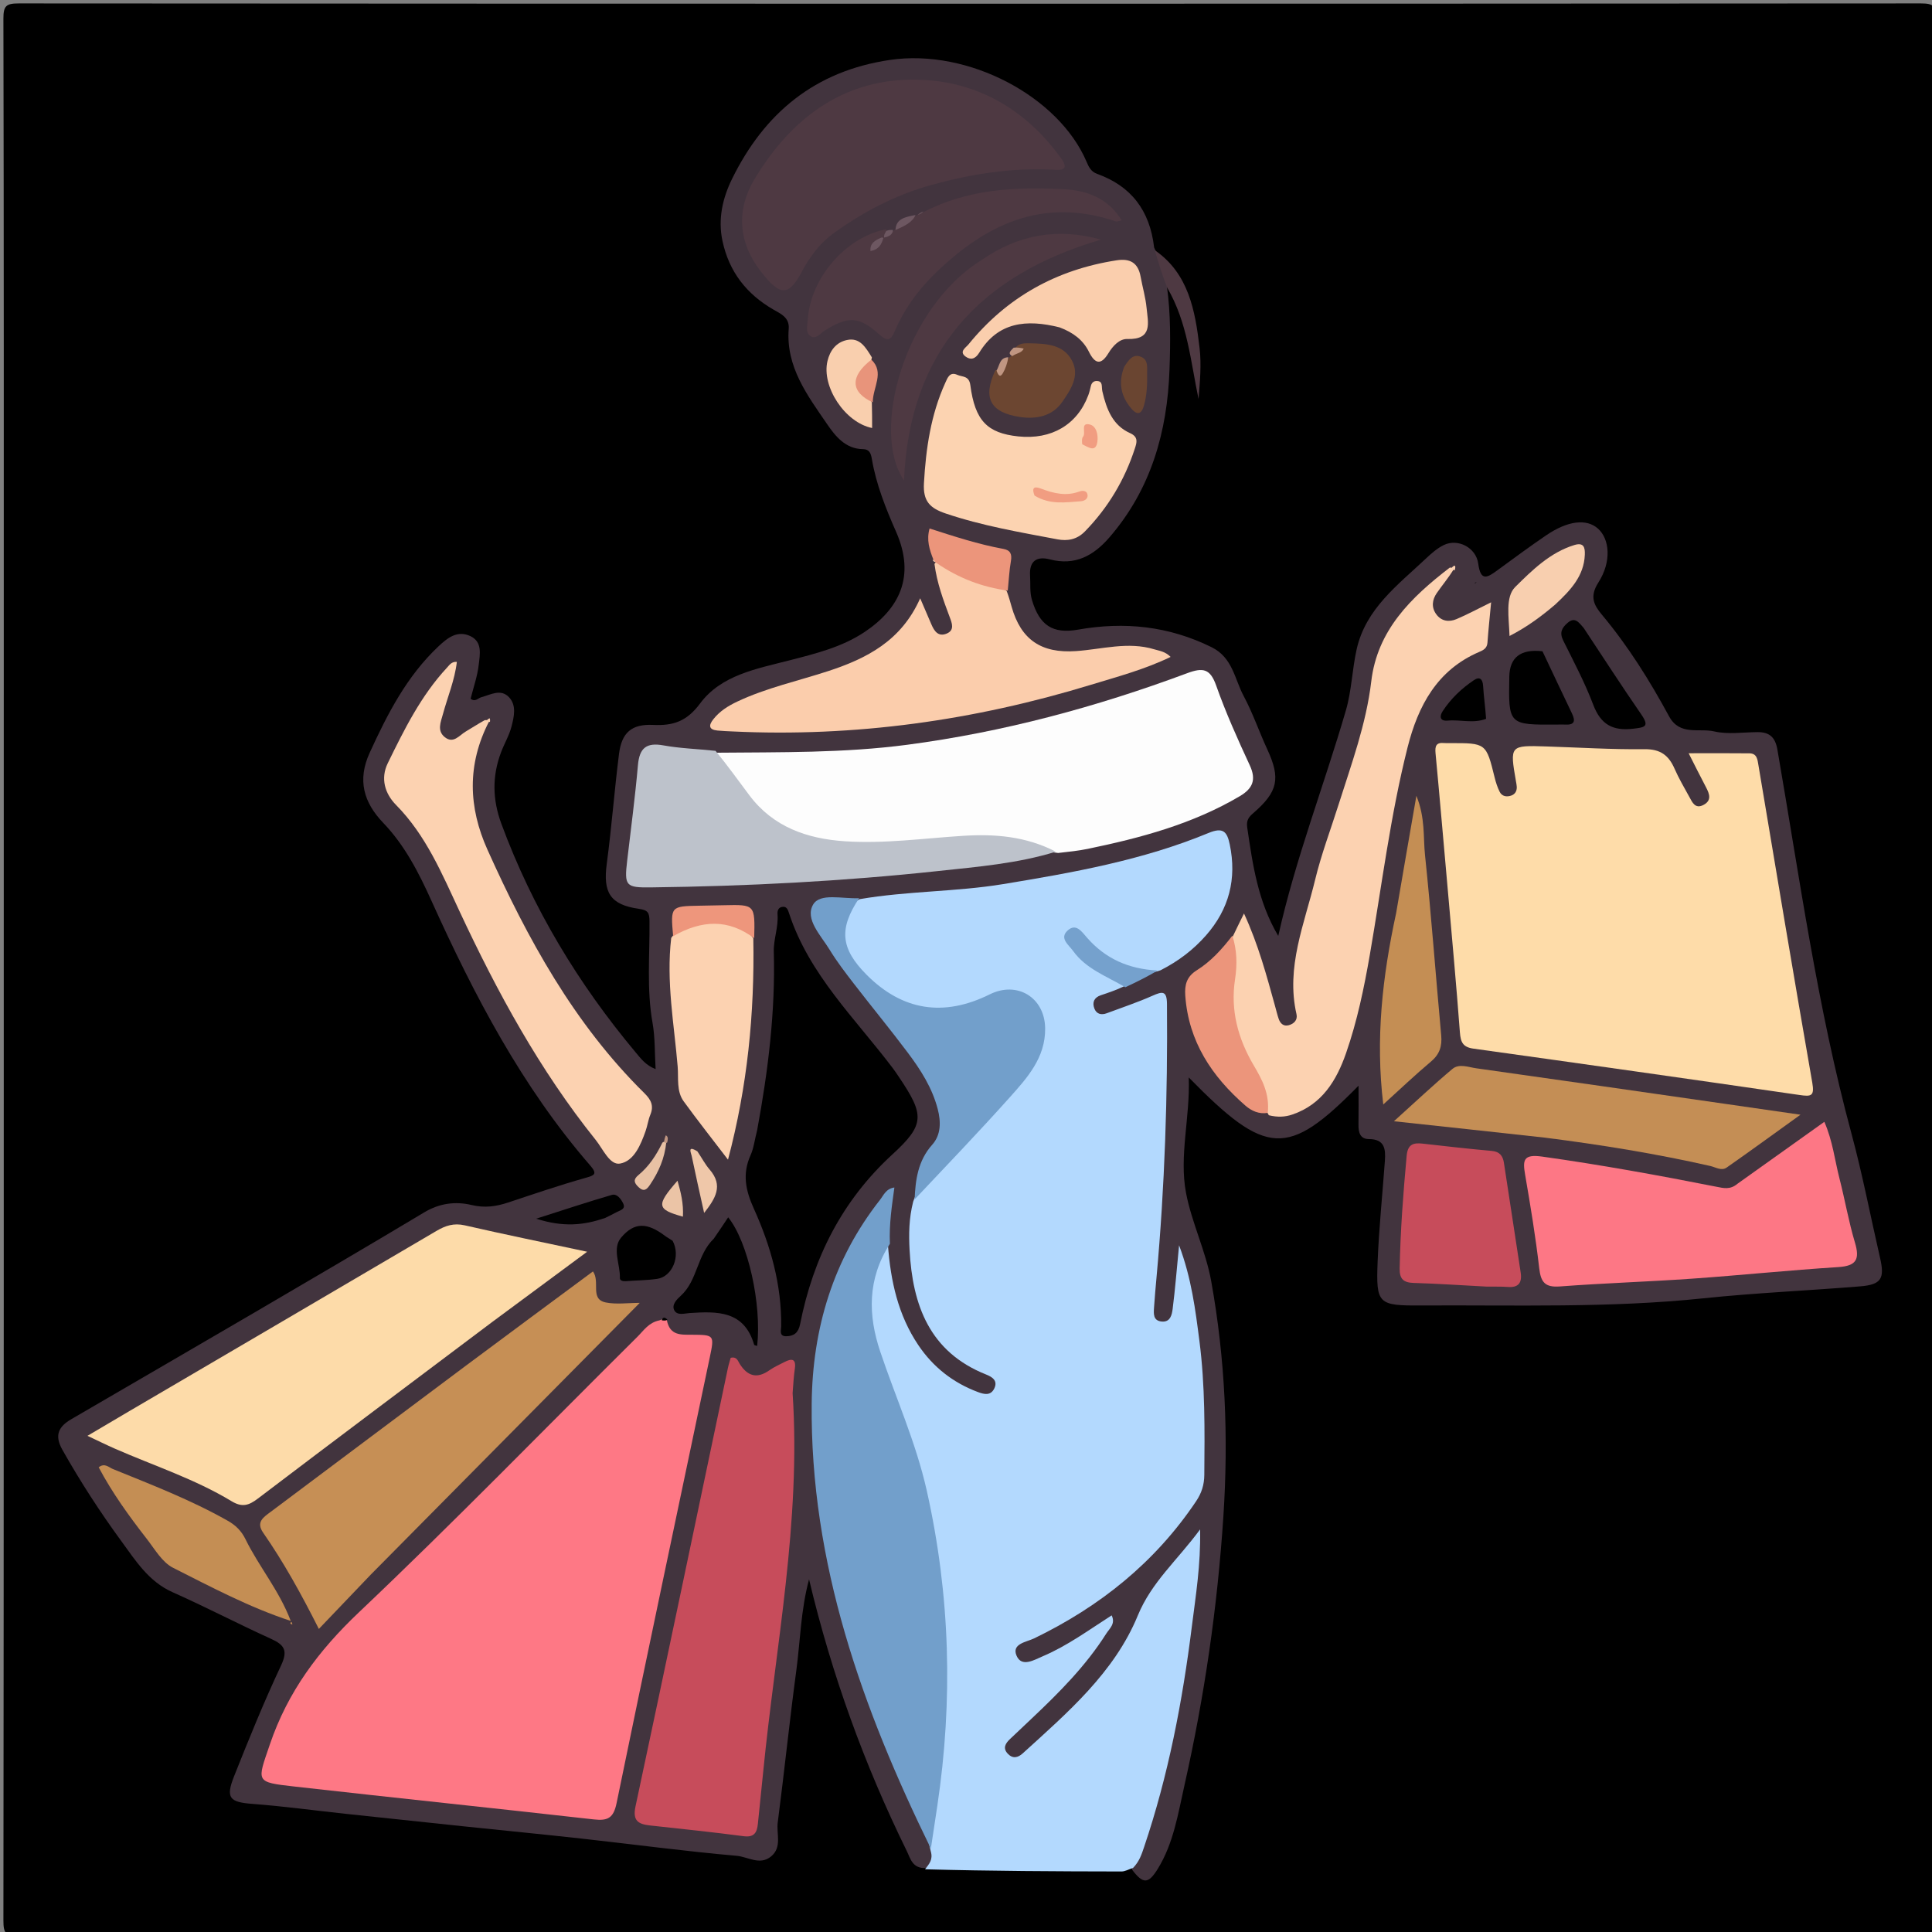 <svg version="1.1" id="Layer_1" xmlns="http://www.w3.org/2000/svg" xmlns:xlink="http://www.w3.org/1999/xlink" x="0px" y="0px"
	 width="100%" viewBox="0 0 512 512" enable-background="new 0 0 512 512" xml:space="preserve">
<rect x="0" y="0" width="512" height="512" fill="#808080" stroke="none"/>
<path fill="#000000" opacity="1" stroke="none" 
	d="
M1,184 
	C1,124 1.038,64.5 0.903,5 
	C0.895,1.575 1.576,0.903 5,0.905 
	C173,1.013 341,1.013 509,0.905 
	C512.424,0.903 513.097,1.576 513.095,5 
	C512.987,173 512.987,341 513.095,509 
	C513.097,512.424 512.424,513.097 509,513.095 
	C341,512.987 173,512.987 5,513.095 
	C1.576,513.097 0.901,512.424 0.905,509 
	C1.021,400.833 1,292.667 1,184 
z"/>
<path fill="#42343E" opacity="1" stroke="none" 
	d="
M245.389,495.053 
	C241.774,495.221 241.278,492.517 240.31,490.547 
	C229.093,467.704 220.443,443.927 214.406,418.538 
	C212.192,426.811 212.092,434.788 211.042,442.613 
	C209.237,456.052 207.857,469.547 206.107,482.994 
	C205.717,485.999 207.301,489.51 204.359,491.961 
	C201.385,494.439 198.195,492.066 195.249,491.809 
	C181.579,490.618 167.967,488.779 154.323,487.267 
	C143.794,486.1 133.248,485.083 122.712,483.98 
	C112.34,482.894 101.969,481.795 91.599,480.681 
	C83.376,479.798 75.172,478.674 66.93,478.051 
	C60.849,477.591 59.731,476.521 62.039,470.713 
	C65.96,460.848 69.955,450.993 74.47,441.392 
	C76.33,437.436 75.427,435.937 71.831,434.307 
	C63.06,430.333 54.517,425.851 45.719,421.941 
	C39.398,419.133 35.948,413.603 32.199,408.478 
	C26.522,400.716 21.284,392.633 16.541,384.227 
	C14.315,380.281 15.585,378.029 18.915,376.088 
	C35.104,366.65 51.322,357.263 67.495,347.799 
	C82.522,339.005 97.546,330.204 112.482,321.257 
	C116.487,318.858 120.757,318.327 124.969,319.339 
	C128.455,320.176 131.482,319.735 134.685,318.672 
	C141.446,316.429 148.192,314.118 155.042,312.183 
	C157.486,311.492 158.437,311.199 156.421,308.876 
	C138.281,287.965 125.649,263.741 114.344,238.724 
	C110.984,231.29 107.294,224.048 101.576,218.085 
	C96.359,212.645 94.66,206.729 97.962,199.509 
	C102.687,189.177 107.81,179.178 116.238,171.257 
	C118.662,168.979 121.239,166.982 124.635,168.569 
	C127.911,170.099 127.173,173.452 126.873,176.131 
	C126.529,179.2 125.461,182.189 124.717,185.173 
	C125.94,186.134 126.682,185.006 127.541,184.776 
	C130.047,184.103 132.741,182.422 134.945,184.826 
	C136.921,186.982 136.214,189.93 135.579,192.455 
	C134.979,194.841 133.658,197.036 132.782,199.363 
	C130.407,205.673 130.489,211.862 132.863,218.296 
	C141.119,240.668 153.247,260.721 168.501,278.945 
	C169.835,280.539 171.159,282.337 173.744,283.324 
	C173.486,279.042 173.623,274.972 172.927,271.051 
	C171.338,262.103 172.209,253.122 172.123,244.161 
	C172.101,241.864 171.736,241.201 169.309,240.853 
	C161.67,239.757 159.777,236.525 160.8,228.886 
	C162.096,219.214 162.819,209.465 164.045,199.782 
	C164.76,194.146 167.377,191.842 173.074,192.109 
	C178.383,192.358 181.988,191.201 185.527,186.432 
	C191.145,178.86 200.548,177.236 209.24,174.993 
	C216.142,173.213 223.113,171.507 229.123,167.489 
	C238.245,161.39 242.709,152.829 237.478,140.944 
	C234.732,134.708 232.194,128.386 231.048,121.622 
	C230.796,120.135 230.403,119.044 228.684,119.026 
	C224.045,118.976 221.352,115.55 219.213,112.428 
	C213.996,104.811 208.224,97.216 209.017,87.115 
	C209.252,84.119 206.872,83.145 204.973,82.049 
	C197.809,77.916 193.213,72.006 191.464,63.861 
	C190.21,58.023 191.523,52.45 193.999,47.411 
	C202.578,29.951 215.968,18.818 235.812,15.886 
	C256.711,12.797 280.615,25.665 287.937,42.839 
	C288.508,44.178 289.082,45.48 290.758,46.083 
	C299.734,49.307 304.712,55.728 305.853,65.577 
	C307.233,69.044 310.821,71.306 309.23,75.71 
	C310.27,83.304 310.19,90.632 309.933,97.925 
	C309.351,114.412 305.046,129.649 293.997,142.424 
	C289.816,147.26 284.902,149.984 278.224,148.243 
	C274.714,147.328 272.723,148.699 272.981,152.587 
	C273.123,154.732 272.844,156.869 273.487,159.021 
	C275.483,165.704 278.944,168.055 285.704,166.86 
	C297.995,164.689 309.734,165.914 321.075,171.509 
	C326.687,174.277 327.168,179.942 329.597,184.475 
	C332.017,188.993 333.679,193.909 335.839,198.575 
	C339.413,206.294 338.695,209.803 332.132,215.488 
	C330.993,216.475 330.24,217.346 330.522,219.256 
	C331.97,229.073 333.326,238.878 338.75,248.03 
	C343.326,227.522 350.894,208.142 356.686,188.218 
	C358.2,183.009 358.334,177.416 359.521,172.093 
	C361.928,161.3 370.46,155.024 377.905,148.002 
	C379.339,146.649 380.893,145.279 382.641,144.432 
	C386.311,142.652 391.18,145.072 391.751,149.391 
	C392.382,154.167 394.175,153.071 396.779,151.164 
	C401.063,148.028 405.338,144.873 409.723,141.883 
	C415.453,137.976 420.425,137.396 423.449,140.059 
	C426.564,142.803 427.158,148.789 423.588,154.367 
	C421.214,158.075 422.355,160.318 424.543,162.932 
	C431.487,171.23 437.188,180.364 442.324,189.838 
	C445.154,195.057 450.251,192.897 454.274,193.83 
	C457.912,194.675 461.899,194.05 465.731,194.019 
	C468.893,193.993 470.457,195.344 471.026,198.631 
	C476.924,232.696 481.626,266.987 490.67,300.457 
	C493.607,311.325 495.717,322.416 498.245,333.396 
	C499.494,338.821 498.569,340.435 493.019,340.892 
	C479.149,342.034 465.225,342.62 451.39,344.068 
	C426.503,346.672 401.559,345.822 376.628,345.965 
	C365.2,346.031 364.646,345.595 365.085,334.385 
	C365.435,325.454 366.368,316.546 367.009,307.625 
	C367.228,304.568 366.987,301.88 362.804,301.871 
	C360.382,301.865 359.982,300.036 360.013,298 
	C360.064,294.75 360.027,291.498 360.027,287.722 
	C341.255,306.809 335.619,306.543 315.031,285.533 
	C315.416,296.214 312.438,306.273 314.31,316.136 
	C315.805,324.018 319.532,331.485 320.981,339.517 
	C324.708,360.181 325.588,380.894 324.205,401.919 
	C322.623,425.967 319.18,449.644 313.9,473.088 
	C312.196,480.655 311.016,488.475 306.82,495.269 
	C304.338,499.288 302.947,499.365 300.01,495.483 
	C299.424,492.025 300.86,489.266 301.78,486.47 
	C309.098,464.221 312.849,441.293 314.943,418.049 
	C315.101,416.294 316.155,414.581 315.328,412.525 
	C310.876,416.274 307.326,420.353 305.095,425.791 
	C298.467,441.948 286.69,454.093 273.508,465.042 
	C271.781,466.476 269.845,467.484 267.54,466.458 
	C264.551,465.127 264.251,461.675 267.125,458.487 
	C271.587,453.538 276.421,448.936 281.185,444.278 
	C284.481,441.056 287.254,437.452 290.006,433.519 
	C286.523,436.234 282.788,438.091 279.113,440.04 
	C277.039,441.14 274.821,441.899 272.417,441.763 
	C270.683,441.665 269.065,441.195 268.323,439.425 
	C267.595,437.686 268.243,436.143 269.404,434.824 
	C271.682,432.235 274.919,431.161 277.855,429.628 
	C291.949,422.265 303.878,412.416 313.131,399.382 
	C315.744,395.702 316.834,391.864 316.984,387.314 
	C317.549,370.168 315.6,353.244 313.134,336.343 
	C313.829,339.999 313.71,343.65 312.611,347.189 
	C311.871,349.574 310.377,351.445 307.534,351.017 
	C304.908,350.621 304.172,348.491 304.019,346.213 
	C303.548,339.203 304.701,332.256 305.294,325.32 
	C306.871,306.884 307.006,288.437 306.871,269.967 
	C306.848,266.769 305.457,266.326 302.743,267.454 
	C300.598,268.346 298.483,269.377 296.208,269.925 
	C293.281,270.63 290.416,270.779 289.041,267.36 
	C287.952,264.651 289.812,262.301 293.753,261.134 
	C294.55,260.898 295.327,260.592 296.495,260.291 
	C299.822,258.393 303.628,258.27 306.413,255.277 
	C314.205,250.923 320.422,245.665 323.078,237.109 
	C323.728,235.015 324.145,232.886 324.219,230.744 
	C324.468,223.473 323.089,222.452 316.29,224.77 
	C294.301,232.265 271.643,236.261 248.544,238.31 
	C242.106,238.881 235.585,238.721 228.832,240.059 
	C224.828,239.62 220.384,238.743 218.342,241.931 
	C216.628,244.605 219.948,247.62 221.501,250.293 
	C226.706,259.251 234.284,266.393 240.246,274.773 
	C244.005,280.056 247.787,285.321 249.889,291.558 
	C251.592,296.612 251.103,301.18 247.903,305.708 
	C245.448,309.181 243.749,313.203 243.929,318.073 
	C242.596,327.258 242.645,335.932 245.684,344.477 
	C248.304,351.842 252.664,357.61 259.768,361.115 
	C260.215,361.336 260.683,361.521 261.09,361.807 
	C263.326,363.379 265.757,365.135 264.264,368.236 
	C262.857,371.159 259.881,371.16 257.272,370.211 
	C248.172,366.901 242.202,360.237 238.12,351.681 
	C234.977,345.095 234.196,338.06 234.05,330.503 
	C233.775,326.8 233.901,323.48 234.002,320.553 
	C220.404,338.873 216.184,360.225 217.208,382.848 
	C217.924,398.673 221.246,414.128 225.381,429.387 
	C230.745,449.181 238.644,468.044 246.79,486.808 
	C247.187,487.724 247.876,488.484 248.372,489.819 
	C248.692,492.447 248.301,494.349 245.389,495.053 
z"/>
<path fill="#B3D9FE" opacity="1" stroke="none" 
	d="
M245.148,495.382 
	C246.236,493.966 247.291,492.84 246.679,490.666 
	C244.799,483.698 246.363,477.113 247.097,470.558 
	C248.094,461.643 248.947,452.748 248.858,443.76 
	C248.594,417.089 244.35,391.233 233.822,366.549 
	C229.866,357.275 227.183,347.684 230.082,337.486 
	C230.918,334.543 231.083,331.053 235.322,330.011 
	C236.034,339.528 238.007,348.514 243.373,356.483 
	C247.287,362.295 252.576,366.449 259.157,368.906 
	C260.772,369.508 262.523,369.953 263.489,367.972 
	C264.527,365.845 262.878,364.876 261.325,364.258 
	C246.334,358.294 241.823,345.889 241.049,331.249 
	C240.831,327.111 240.856,322.937 242.002,318.454 
	C243.843,313.243 246.844,309.372 250.546,305.876 
	C257.573,299.238 263.94,291.974 269.991,284.44 
	C272.197,281.694 274.026,278.697 274.629,275.15 
	C275.222,271.656 274.625,268.344 271.668,266.143 
	C268.906,264.088 265.854,264.323 262.702,265.798 
	C248.598,272.397 233.568,268.324 224.85,255.66 
	C220.378,249.162 221.488,241.803 227.79,238.288 
	C240.609,236.097 253.311,236.358 265.8,234.305 
	C284.339,231.257 302.821,227.974 320.28,220.745 
	C324.169,219.135 325.195,220.419 325.899,223.794 
	C327.795,232.894 325.725,240.931 319.602,247.891 
	C316.28,251.668 312.341,254.701 307.543,257.136 
	C298.214,260.386 292.209,255.056 286.149,249.775 
	C288.678,253.614 289.934,254.789 293.936,257.084 
	C295.628,258.055 297.597,258.739 297.973,261.344 
	C295.839,262.371 293.792,263.063 291.741,263.746 
	C289.968,264.336 289.392,265.624 290.018,267.265 
	C290.585,268.747 291.856,269.064 293.318,268.514 
	C297.363,266.993 301.482,265.636 305.423,263.879 
	C308.039,262.712 309.229,262.509 309.259,266.039 
	C309.468,290.218 308.684,314.354 306.498,338.44 
	C306.257,341.094 306.017,343.749 305.838,346.408 
	C305.726,348.081 305.518,350.015 307.888,350.223 
	C310.179,350.424 310.574,348.379 310.769,346.844 
	C311.436,341.59 311.854,336.304 312.467,330.01 
	C315.77,338.784 316.797,347.126 317.865,355.421 
	C319.38,367.183 319.258,379.024 319.154,390.861 
	C319.13,393.483 318.445,395.659 316.996,397.822 
	C306.13,414.034 291.506,425.747 274.054,434.19 
	C272.047,435.161 268.014,435.594 269.403,438.788 
	C270.777,441.947 274.089,439.885 276.384,438.909 
	C282.842,436.163 288.501,431.999 294.602,428.09 
	C295.686,430.328 294.029,431.57 293.169,432.927 
	C287.772,441.448 280.721,448.529 273.438,455.402 
	C271.499,457.232 269.551,459.053 267.627,460.899 
	C266.45,462.029 265.677,463.278 267.079,464.758 
	C268.395,466.147 269.764,465.817 271.026,464.67 
	C282.887,453.887 295.316,443.241 301.523,428.144 
	C305.184,419.238 311.981,413.535 318.04,405.305 
	C318.223,414.798 316.867,422.934 315.85,431.058 
	C313.367,450.903 309.621,470.497 303.19,489.502 
	C302.543,491.414 301.948,493.294 300.285,495.002 
	C299.039,495.436 298.123,495.963 297.209,495.962 
	C279.921,495.938 262.633,495.851 245.148,495.382 
z"/>
<path fill="#4E3942" opacity="1" stroke="none" 
	d="
M309.314,76.242 
	C308.03,72.937 307.039,69.82 306.035,66.313 
	C314.958,72.44 316.748,82.274 317.904,92.238 
	C318.418,96.66 317.991,101.192 317.628,105.733 
	C315.518,95.781 314.733,85.504 309.314,76.242 
z"/>
<path fill="#FE7885" opacity="1" stroke="none" 
	d="
M176.707,349.778 
	C177.488,354.028 180.5,353.702 183.382,353.719 
	C189.303,353.755 189.343,353.79 188.1,359.715 
	C179.842,399.089 171.497,438.444 163.401,477.851 
	C162.594,481.781 161.086,482.582 157.414,482.167 
	C130.963,479.18 104.485,476.435 78.034,473.451 
	C67.531,472.266 68.121,472.273 71.525,462.266 
	C76.265,448.331 84.435,437.399 95.128,427.268 
	C120.26,403.456 144.403,378.601 168.978,354.2 
	C170.594,352.596 171.889,350.5 174.735,349.916 
	C175.503,349.609 175.946,349.509 176.707,349.778 
z"/>
<path fill="#FEDCA9" opacity="1" stroke="none" 
	d="
M383.639,235.376 
	C382.544,223.151 381.546,211.379 380.433,199.617 
	C380.253,197.718 380.594,196.721 382.678,196.911 
	C383.174,196.956 383.676,196.94 384.176,196.939 
	C393.86,196.906 393.845,196.909 396.107,206.091 
	C396.423,207.373 396.841,208.659 397.429,209.836 
	C398.035,211.05 399.249,211.247 400.452,210.849 
	C401.5,210.502 402.007,209.643 401.959,208.527 
	C401.938,208.033 401.83,207.542 401.745,207.052 
	C400.097,197.508 400.097,197.506 409.872,197.82 
	C418.524,198.097 427.178,198.645 435.825,198.545 
	C439.994,198.497 442.212,200.144 443.762,203.687 
	C444.892,206.27 446.335,208.718 447.694,211.196 
	C448.485,212.641 449.245,214.453 451.419,213.324 
	C453.664,212.159 453.055,210.424 452.119,208.65 
	C450.589,205.748 449.131,202.808 447.509,199.621 
	C453.197,199.621 458.406,199.58 463.614,199.642 
	C465.637,199.666 465.75,201.277 466.008,202.815 
	C470.715,230.854 475.376,258.902 480.272,286.909 
	C480.909,290.548 479.954,290.63 476.894,290.185 
	C448.095,285.993 419.279,281.91 390.454,277.895 
	C387.678,277.509 387.085,276.178 386.893,273.637 
	C385.943,261.027 384.783,248.433 383.639,235.376 
z"/>
<path fill="#FDFDFD" opacity="1" stroke="none" 
	d="
M189.873,199.477 
	C206.863,199.318 223.649,199.585 240.401,197.374 
	C265.913,194.008 290.56,187.362 314.607,178.407 
	C318.784,176.852 320.709,177.178 322.299,181.676 
	C324.841,188.865 327.98,195.861 331.194,202.787 
	C332.982,206.641 332.002,208.964 328.54,211.008 
	C316.038,218.389 302.274,222.066 288.236,224.963 
	C285.8,225.465 283.313,225.72 280.429,226.046 
	C273.77,225.221 267.571,224.011 261.314,223.53 
	C255.381,223.073 249.425,224.038 243.501,224.531 
	C234.388,225.288 225.338,225.675 216.276,224.029 
	C203.421,221.694 196.205,212.613 189.996,202.293 
	C189.569,201.584 189.576,200.7 189.873,199.477 
z"/>
<path fill="#FDDBA9" opacity="1" stroke="none" 
	d="
M130.381,350.384 
	C109.494,366.1 88.856,381.55 68.328,397.146 
	C65.905,398.986 64.159,399.525 61.355,397.829 
	C51.646,391.959 40.833,388.454 30.493,383.931 
	C28.235,382.943 26.025,381.845 23.178,380.509 
	C27.28,378.088 30.831,375.979 34.393,373.891 
	C61.492,358.001 88.604,342.133 115.677,326.2 
	C118.07,324.792 120.286,324.066 123.161,324.726 
	C133.492,327.098 143.881,329.219 155.601,331.724 
	C146.736,338.278 138.699,344.22 130.381,350.384 
z"/>
<path fill="#729FCB" opacity="1" stroke="none" 
	d="
M235.834,329.614 
	C229.81,338.986 230.043,348.583 233.269,358.183 
	C237.39,370.45 242.738,382.277 245.595,395 
	C251.819,422.718 252.599,450.57 248.391,478.613 
	C247.849,482.224 247.318,485.837 246.69,489.892 
	C228.556,452.856 214.662,414.212 215.107,371.886 
	C215.315,352.123 220.766,333.797 233.198,317.988 
	C234.172,316.748 234.787,315.007 237.023,314.698 
	C236.359,319.576 235.61,324.337 235.834,329.614 
z"/>
<path fill="#C74C5B" opacity="1" stroke="none" 
	d="
M210.051,369.212 
	C212.294,403.308 205.54,436.232 202.268,469.427 
	C201.812,474.062 201.326,478.693 200.846,483.325 
	C200.613,485.579 199.928,486.989 197.082,486.613 
	C188.84,485.525 180.567,484.679 172.303,483.77 
	C169.217,483.43 167.586,482.596 168.414,478.724 
	C176.685,440.017 184.763,401.268 192.904,362.533 
	C193.102,361.592 193.41,360.675 193.641,359.836 
	C195.281,359.439 195.548,360.675 196.006,361.403 
	C198.085,364.702 200.591,365.473 203.912,363.128 
	C205.127,362.27 206.521,361.662 207.849,360.971 
	C209.824,359.945 211.037,360.026 210.63,362.787 
	C210.34,364.757 210.242,366.756 210.051,369.212 
z"/>
<path fill="#FCD2B1" opacity="1" stroke="none" 
	d="
M326.703,248.171 
	C327.714,246.05 328.566,244.323 329.671,242.08 
	C333.495,250.378 335.662,258.539 337.917,266.671 
	C338.226,267.788 338.493,268.922 338.868,270.017 
	C339.288,271.24 340.149,272.054 341.503,271.7 
	C342.924,271.329 343.934,270.294 343.584,268.765 
	C340.726,256.273 345.697,244.844 348.516,233.172 
	C350.148,226.416 352.634,219.866 354.736,213.224 
	C358.14,202.475 362.063,191.878 363.4,180.566 
	C364.998,167.047 373.839,158.387 384.196,150.43 
	C384.69,150.369 384.892,150.491 385.194,150.953 
	C383.774,153.247 382.169,155.141 380.76,157.172 
	C379.538,158.934 379.288,160.934 380.608,162.765 
	C381.968,164.652 384.001,164.91 385.978,164.074 
	C388.835,162.866 391.573,161.379 395.163,159.618 
	C394.795,163.578 394.432,166.946 394.19,170.323 
	C394.086,171.768 393.138,172.285 392.046,172.75 
	C380.836,177.526 375.798,187.076 373.022,198.062 
	C368.459,216.128 366.204,234.637 363.028,252.969 
	C361.495,261.82 359.67,270.616 356.717,279.099 
	C354.195,286.343 350.362,292.679 342.483,295.365 
	C340.536,296.029 338.584,296.119 336.252,295.553 
	C327.851,280.759 321.465,265.81 326.703,248.171 
z"/>
<path fill="#C68F55" opacity="1" stroke="none" 
	d="
M98.273,417.273 
	C93.687,422.063 89.351,426.603 84.5,431.683 
	C79.728,422.216 75.132,413.953 69.734,406.173 
	C67.753,403.318 69.889,402.036 71.808,400.601 
	C88.992,387.745 106.147,374.851 123.342,362.01 
	C134.511,353.67 145.732,345.399 157.139,336.941 
	C159.141,339.699 156.219,344.31 160.566,345.171 
	C163.37,345.727 166.374,345.275 169.539,345.275 
	C145.689,369.372 122.106,393.198 98.273,417.273 
z"/>
<path fill="#FD7785" opacity="1" stroke="none" 
	d="
M460.436,313.719 
	C468.197,308.189 475.645,302.877 483.467,297.297 
	C485.675,302.315 486.222,307.403 487.472,312.275 
	C488.92,317.917 489.905,323.688 491.57,329.259 
	C492.877,333.63 492.076,335.479 487.189,335.789 
	C474.225,336.614 461.294,337.957 448.333,338.865 
	C436.7,339.681 425.033,340.039 413.406,340.921 
	C409.421,341.223 408.333,339.795 407.907,336.071 
	C406.961,327.807 405.594,319.585 404.186,311.383 
	C403.52,307.504 403.616,305.798 408.678,306.508 
	C424.189,308.683 439.577,311.477 454.929,314.51 
	C456.77,314.874 458.522,315.34 460.436,313.719 
z"/>
<path fill="#000000" opacity="1" stroke="none" 
	d="
M200.653,299.518 
	C203.594,283.604 205.497,268.02 205.063,252.198 
	C204.973,248.928 206.314,245.698 206.055,242.337 
	C205.992,241.527 206.156,240.583 207.162,240.36 
	C208.49,240.064 208.799,241.077 209.121,242.059 
	C214.445,258.311 226.677,269.935 236.613,283.099 
	C237.21,283.89 237.758,284.719 238.311,285.542 
	C244.992,295.476 245.123,298.02 236.521,305.906 
	C223.122,318.189 215.504,333.394 212.031,350.931 
	C211.58,353.212 210.383,354.101 208.339,354.118 
	C206.414,354.133 207.009,352.493 207.021,351.523 
	C207.154,340.521 204.243,330.171 199.778,320.309 
	C197.597,315.494 196.673,311.105 198.901,306.156 
	C199.771,304.226 199.996,302.006 200.653,299.518 
z"/>
<path fill="#4E3942" opacity="1" stroke="none" 
	d="
M213.359,70.44 
	C213.088,70.898 213.007,71.043 212.931,71.192 
	C209.1,78.649 206.909,78.78 201.559,71.856 
	C195.57,64.105 195.135,55.527 199.936,47.51 
	C210.219,30.342 225.197,19.717 245.86,21.251 
	C260.545,22.341 272.611,29.941 281.299,42.09 
	C283.79,45.574 280.261,45.021 278.602,44.946 
	C267.843,44.459 257.398,46.12 247.055,48.951 
	C237.433,51.585 228.773,56.106 220.771,61.918 
	C217.806,64.071 215.453,66.948 213.359,70.44 
z"/>
<path fill="#FCD2B1" opacity="1" stroke="none" 
	d="
M129.626,191.161 
	C123.696,202.629 124.155,213.998 129.169,225.148 
	C139.782,248.751 152.109,271.321 170.799,289.733 
	C172.553,291.461 173.323,293.06 172.342,295.426 
	C171.776,296.795 171.592,298.317 171.096,299.721 
	C169.796,303.405 168.029,307.702 164.321,308.36 
	C161.594,308.843 159.791,304.494 157.868,302.097 
	C142.997,283.56 131.737,262.848 121.734,241.405 
	C117.098,231.467 112.874,221.344 104.956,213.32 
	C102.001,210.326 100.785,206.298 102.764,202.251 
	C107.142,193.3 111.57,184.342 118.457,176.936 
	C119.102,176.243 119.655,175.302 121.071,175.4 
	C120.515,180.226 118.621,184.672 117.372,189.279 
	C116.808,191.359 115.771,193.609 117.819,195.307 
	C120.159,197.248 121.728,194.839 123.477,193.829 
	C125.055,192.917 126.567,191.892 128.453,190.854 
	C129.042,190.796 129.286,190.801 129.626,191.161 
z"/>
<path fill="#FBCDAC" opacity="1" stroke="none" 
	d="
M266.791,156.638 
	C267.375,158.225 267.726,159.502 268.085,160.777 
	C270.562,169.56 275.977,173.171 285.109,172.549 
	C292.023,172.078 298.916,169.949 305.905,172.078 
	C307.287,172.499 308.766,172.626 310.226,174.088 
	C303.321,177.427 296.164,179.319 289.133,181.468 
	C258.165,190.934 226.523,195.384 194.111,193.839 
	C192.782,193.776 191.449,193.732 190.126,193.599 
	C187.798,193.365 187.771,192.226 189.024,190.629 
	C190.71,188.479 192.932,187.084 195.373,185.931 
	C203.08,182.289 211.398,180.489 219.442,177.86 
	C229.642,174.526 238.85,169.865 243.858,158.551 
	C245.052,161.326 245.94,163.367 246.808,165.418 
	C247.58,167.241 248.641,168.847 250.893,167.899 
	C253.035,166.998 252.27,165.117 251.701,163.595 
	C250.015,159.079 248.312,154.574 247.643,149.44 
	C248.115,148.85 248.44,148.54 248.702,148.61 
	C255.029,150.311 261.164,152.471 266.791,156.638 
z"/>
<path fill="#BDC2CB" opacity="1" stroke="none" 
	d="
M189.634,198.986 
	C192.903,202.991 195.71,206.92 198.609,210.78 
	C204.922,219.184 213.907,222.277 223.877,222.943 
	C234.375,223.644 244.811,222.157 255.27,221.499 
	C263.638,220.973 271.887,221.616 279.801,225.707 
	C269.736,228.833 259.142,229.699 248.621,230.831 
	C223.322,233.553 197.928,234.858 172.483,235.168 
	C165.833,235.249 165.417,234.8 166.211,228.05 
	C167.201,219.636 168.317,211.231 169.057,202.794 
	C169.455,198.259 171.258,196.703 175.826,197.537 
	C180.224,198.339 184.747,198.458 189.634,198.986 
z"/>
<path fill="#FCD3B1" opacity="1" stroke="none" 
	d="
M292.132,103.685 
	C293.256,108.579 294.942,112.755 299.469,114.778 
	C301.743,115.794 301.267,117.264 300.755,118.842 
	C298.043,127.191 293.664,134.527 287.514,140.835 
	C285.388,143.016 282.882,143.432 280.2,142.924 
	C270.26,141.044 260.29,139.345 250.643,136.089 
	C246.475,134.683 244.581,132.868 244.854,128.054 
	C245.377,118.836 246.675,109.903 250.511,101.446 
	C251.132,100.076 251.698,98.439 253.708,99.343 
	C255.028,99.937 256.813,99.512 257.149,102.072 
	C258.386,111.502 261.654,114.786 269.841,115.652 
	C278.649,116.584 285.51,112.548 288.423,104.7 
	C288.71,103.927 288.9,103.115 289.086,102.31 
	C289.309,101.349 289.931,100.88 290.858,100.98 
	C292.323,101.138 291.863,102.411 292.132,103.685 
z"/>
<path fill="#C48E55" opacity="1" stroke="none" 
	d="
M409.489,301.496 
	C396.337,300.04 383.625,298.672 369.405,297.142 
	C375.179,291.936 379.92,287.46 384.906,283.277 
	C386.685,281.786 389.152,282.818 391.232,283.109 
	C413.159,286.182 435.071,289.356 456.986,292.504 
	C463.242,293.403 469.496,294.307 477.144,295.41 
	C470.052,300.508 463.858,305.031 457.574,309.422 
	C456.207,310.376 454.643,309.314 453.228,308.994 
	C438.926,305.753 424.473,303.403 409.489,301.496 
z"/>
<path fill="#729FCB" opacity="1" stroke="none" 
	d="
M227.675,238.033 
	C222.31,246.102 222.703,251.331 229.649,258.313 
	C239.126,267.84 250.065,269.582 262.298,263.513 
	C269.573,259.903 276.857,264.328 276.976,272.481 
	C277.09,280.349 272.135,285.743 267.39,291.039 
	C259.305,300.061 250.915,308.81 242.381,317.861 
	C242.599,312.764 243.225,307.633 247.056,303.347 
	C249.393,300.732 249.381,297.264 248.497,293.876 
	C247.042,288.297 244,283.536 240.614,279.023 
	C235.936,272.787 230.973,266.766 226.21,260.592 
	C223.982,257.705 221.75,254.791 219.858,251.684 
	C217.573,247.933 213.252,243.613 215.47,239.748 
	C217.298,236.564 223.135,238.234 227.675,238.033 
z"/>
<path fill="#4E3942" opacity="1" stroke="none" 
	d="
M244.784,56.185 
	C256.678,49.997 269.305,49.515 281.963,50.148 
	C287.954,50.448 293.66,52.482 297.266,58.397 
	C296.554,58.529 296.052,58.791 295.681,58.666 
	C276.295,52.128 261.025,59.466 247.462,72.819 
	C243.005,77.206 239.49,82.184 237.05,87.921 
	C236.091,90.176 235.188,90.57 233.138,88.729 
	C227.616,83.769 224.86,83.71 218.605,87.569 
	C217.428,88.296 216.254,90.096 214.723,89.028 
	C213.408,88.11 213.969,86.233 214.057,84.787 
	C214.723,73.833 223.979,62.916 234.749,60.766 
	C235.459,61.5 235.231,61.965 234.662,62.512 
	C234.513,62.619 234.389,62.729 234.527,62.63 
	C235.289,62.185 235.849,61.734 236.737,61.189 
	C236.995,60.981 237.001,61.002 236.992,60.996 
	C238.499,59.303 240.377,58.172 242.746,57.194 
	C243.001,56.981 243.003,57.004 242.993,56.999 
	C243.423,56.567 244.01,56.511 244.784,56.185 
z"/>
<path fill="#C74C5B" opacity="1" stroke="none" 
	d="
M394.06,340.967 
	C387.28,340.619 380.981,340.173 374.674,339.993 
	C371.92,339.914 370.872,338.943 370.925,336.137 
	C371.112,326.163 371.871,316.236 372.778,306.307 
	C373.056,303.256 374.51,302.79 377.018,303.073 
	C383.122,303.763 389.226,304.463 395.344,305.003 
	C397.449,305.189 398.276,306.361 398.551,308.138 
	C400.053,317.816 401.499,327.503 402.989,337.183 
	C403.411,339.927 402.455,341.291 399.523,341.056 
	C397.87,340.924 396.2,340.997 394.06,340.967 
z"/>
<path fill="#FCD2B1" opacity="1" stroke="none" 
	d="
M199.638,248.701 
	C199.986,268.612 198.088,287.856 192.928,307.324 
	C188.752,301.853 184.875,296.943 181.198,291.889 
	C179.221,289.171 179.847,285.755 179.592,282.676 
	C178.663,271.451 176.516,260.281 177.877,248.566 
	C183.566,240.647 194.501,240.697 199.638,248.701 
z"/>
<path fill="#C48E54" opacity="1" stroke="none" 
	d="
M369.987,241.998 
	C371.734,231.751 373.439,221.935 375.357,210.895 
	C377.743,216.761 377.14,221.81 377.644,226.622 
	C379.309,242.512 380.467,258.454 381.934,274.365 
	C382.202,277.275 381.511,279.41 379.208,281.341 
	C375.02,284.852 371.062,288.638 366.581,292.695 
	C364.482,275.324 366.349,258.822 369.987,241.998 
z"/>
<path fill="#C48E54" opacity="1" stroke="none" 
	d="
M77.05,429.562 
	C66.183,425.998 56.05,420.629 45.848,415.472 
	C42.966,414.016 41.019,410.543 38.887,407.805 
	C34.205,401.793 29.739,395.619 26.153,388.853 
	C27.732,387.597 28.833,388.866 29.917,389.307 
	C40.218,393.496 50.605,397.495 60.322,402.999 
	C62.43,404.193 63.957,405.668 65.039,407.876 
	C68.619,415.184 73.989,421.47 77.05,429.562 
z"/>
<path fill="#FACEAD" opacity="1" stroke="none" 
	d="
M280.78,86.753 
	C271.996,84.552 264.476,85.323 259.502,93.477 
	C258.437,95.223 257.18,95.443 255.872,94.481 
	C254.093,93.172 255.972,92.113 256.643,91.287 
	C266.823,78.748 279.987,71.442 295.926,68.984 
	C299.555,68.424 301.618,69.696 302.275,73.321 
	C302.776,76.089 303.591,78.82 303.857,81.607 
	C304.228,85.482 305.579,90.052 298.747,89.839 
	C296.664,89.774 294.92,91.669 293.747,93.598 
	C291.755,96.873 290.169,96.456 288.563,93.203 
	C287.028,90.096 284.394,88.105 280.78,86.753 
z"/>
<path fill="#4E3942" opacity="1" stroke="none" 
	d="
M260.023,68.983 
	C269.954,62.069 280.393,60.327 291.773,63.504 
	C259.616,72.934 241.017,93.171 239.573,127.307 
	C230.603,114.319 239.739,81.617 260.023,68.983 
z"/>
<path fill="#EC957B" opacity="1" stroke="none" 
	d="
M326.583,247.967 
	C327.796,251.676 327.917,255.524 327.295,259.561 
	C326.039,267.715 328.089,275.304 332.274,282.378 
	C334.471,286.093 336.512,289.906 335.966,294.924 
	C333.662,295.316 331.66,294.408 330.042,292.998 
	C321.147,285.255 314.959,276 314.108,263.828 
	C313.91,260.998 314.469,258.815 317.146,257.14 
	C320.809,254.849 323.75,251.664 326.583,247.967 
z"/>
<path fill="#000000" opacity="1" stroke="none" 
	d="
M189.178,328.239 
	C190.588,326.203 191.758,324.438 192.976,322.602 
	C198.233,329.118 201.88,345.591 200.656,356.678 
	C200.378,356.577 199.901,356.534 199.852,356.365 
	C197.213,347.307 190.106,347.491 182.767,347.972 
	C181.381,348.063 179.425,348.725 178.665,347.184 
	C177.937,345.71 179.478,344.242 180.419,343.389 
	C184.908,339.32 184.645,332.615 189.178,328.239 
z"/>
<path fill="#6C4631" opacity="1" stroke="none" 
	d="
M269.13,92.109 
	C270.088,90.978 271.419,90.947 272.754,90.976 
	C277.127,91.07 281.772,91.18 284.093,95.566 
	C286.248,99.64 283.671,103.402 281.453,106.592 
	C278.86,110.321 274.583,111.144 270.33,110.511 
	C262.428,109.334 260.354,105.463 263.761,98.164 
	C265.574,97.661 265.812,95.977 267.237,95.115 
	C267.444,94.755 267.498,94.605 267.823,94.519 
	C268.221,93.956 268.611,93.488 269.155,93.153 
	C269.427,92.986 269.953,92.975 269.989,92.873 
	C270.244,92.134 269.399,92.733 269.13,92.109 
z"/>
<path fill="#000000" opacity="1" stroke="none" 
	d="
M419.684,166.405 
	C424.878,174.245 429.789,181.854 434.934,189.3 
	C437.223,192.612 435.881,192.761 432.753,193.123 
	C427.366,193.747 424.201,191.981 422.226,186.769 
	C420.014,180.928 417.064,175.357 414.272,169.749 
	C413.238,167.671 413.879,166.4 415.429,165.066 
	C417.372,163.393 418.364,164.9 419.684,166.405 
z"/>
<path fill="#000000" opacity="1" stroke="none" 
	d="
M408.77,172.589 
	C411.483,178.279 413.98,183.69 416.578,189.053 
	C417.606,191.176 417.204,192.164 414.741,192.019 
	C414.079,191.98 413.413,192.013 412.749,192.018 
	C399.742,192.119 399.742,192.119 399.982,179.31 
	C400.077,174.259 402.934,171.93 408.77,172.589 
z"/>
<path fill="#F8CFAF" opacity="1" stroke="none" 
	d="
M412.176,160.186 
	C408.406,163.397 404.738,166.112 400.038,168.546 
	C399.881,163.588 398.869,158.205 401.553,155.551 
	C406.012,151.14 410.777,146.417 417.211,144.442 
	C419.744,143.664 420.073,145.115 419.994,147.029 
	C419.76,152.664 416.236,156.388 412.176,160.186 
z"/>
<path fill="#EC957B" opacity="1" stroke="none" 
	d="
M267.067,156.52 
	C260.358,155.594 254.094,153.276 248.18,149.193 
	C247.855,149.068 247.942,149.035 247.96,149.078 
	C247.85,148.944 247.721,148.767 247.377,148.344 
	C246.287,145.596 245.495,143.085 246.346,140.056 
	C252.863,142.151 259.281,144.258 265.931,145.472 
	C267.784,145.811 268.222,146.88 267.899,148.707 
	C267.469,151.139 267.361,153.628 267.067,156.52 
z"/>
<path fill="#000000" opacity="1" stroke="none" 
	d="
M178.25,328.82 
	C180.457,332.927 178.141,338.337 174.157,338.912 
	C171.399,339.311 168.584,339.306 165.798,339.527 
	C165.048,339.586 164.252,339.345 164.275,338.7 
	C164.404,335.088 162.151,330.894 164.588,327.995 
	C168.176,323.725 171.613,324.028 176.288,327.552 
	C176.811,327.947 177.412,328.238 178.25,328.82 
z"/>
<path fill="#F9CFAE" opacity="1" stroke="none" 
	d="
M231.049,106.628 
	C231.12,109.091 231.12,111.225 231.12,113.427 
	C223.887,111.982 217.663,102.408 219.295,95.657 
	C219.963,92.895 221.562,90.75 224.402,90.118 
	C227.856,89.349 229.375,92.006 231.06,94.717 
	C230.305,98.79 227.762,102.494 231.049,106.628 
z"/>
<path fill="#EE967C" opacity="1" stroke="none" 
	d="
M199.868,248.647 
	C193.055,243.501 186.011,243.748 178.39,248.105 
	C177.691,240.16 177.691,240.161 185.428,240.02 
	C187.569,239.981 189.71,239.943 191.851,239.894 
	C200.096,239.704 200.096,239.702 199.868,248.647 
z"/>
<path fill="#75A1CD" opacity="1" stroke="none" 
	d="
M298.226,261.629 
	C293.225,258.689 287.795,256.764 284.386,252.021 
	C283.202,250.375 280.679,248.658 282.93,246.597 
	C285.154,244.562 286.67,246.892 288.099,248.525 
	C292.922,254.036 299.064,256.813 306.779,257.192 
	C304.329,258.683 301.446,260.129 298.226,261.629 
z"/>
<path fill="#000000" opacity="1" stroke="none" 
	d="
M160.403,322.753 
	C154.66,324.752 149.232,325.25 142.097,322.964 
	C149.645,320.563 155.857,318.488 162.142,316.664 
	C163.522,316.264 164.56,317.741 165.13,318.884 
	C165.918,320.465 164.355,320.721 163.396,321.235 
	C162.522,321.703 161.641,322.158 160.403,322.753 
z"/>
<path fill="#000000" opacity="1" stroke="none" 
	d="
M393.828,190.493 
	C390.385,191.814 387.024,190.647 383.664,190.971 
	C381.596,191.17 381.421,189.856 382.315,188.481 
	C384.478,185.155 387.337,182.445 390.61,180.245 
	C392.105,179.24 392.931,179.911 393.041,181.792 
	C393.203,184.57 393.619,187.333 393.828,190.493 
z"/>
<path fill="#6A4531" opacity="1" stroke="none" 
	d="
M297.918,97.223 
	C299.146,95.319 300.282,93.636 302.472,94.603 
	C304.352,95.432 303.97,97.386 304.002,99.018 
	C304.057,101.851 303.945,104.646 303.171,107.431 
	C302.45,110.027 301.237,109.958 299.8,108.262 
	C297.147,105.131 296.248,101.555 297.918,97.223 
z"/>
<path fill="#EFC7A9" opacity="1" stroke="none" 
	d="
M184.813,305.123 
	C186.032,306.93 186.875,308.574 188.051,309.93 
	C191.775,314.227 189.581,317.623 186.602,321.44 
	C185.419,316.08 184.305,311.186 183.289,306.272 
	C183.13,305.502 182.079,303.413 184.813,305.123 
z"/>
<path fill="#E8947B" opacity="1" stroke="none" 
	d="
M231.285,106.622 
	C225.368,103.912 225.208,99.734 230.929,95.315 
	C234.474,98.721 231.329,102.543 231.285,106.622 
z"/>
<path fill="#EBC4A6" opacity="1" stroke="none" 
	d="
M180.98,322.428 
	C174.007,320.499 173.845,319.427 179.549,312.901 
	C180.43,315.982 181.171,318.935 180.98,322.428 
z"/>
<path fill="#E8C1A4" opacity="1" stroke="none" 
	d="
M176.574,302.666 
	C176.154,306.994 174.536,310.58 172.289,313.927 
	C171.439,315.192 170.677,315.978 169.226,314.605 
	C168.036,313.479 167.746,312.596 169.186,311.407 
	C171.917,309.154 173.858,306.279 175.543,302.809 
	C176.007,302.496 176.221,302.427 176.574,302.666 
z"/>
<path fill="#6D5761" opacity="1" stroke="none" 
	d="
M242.633,56.975 
	C241.732,58.984 239.679,59.919 237.322,60.946 
	C237.429,57.923 239.898,57.513 242.633,56.975 
z"/>
<path fill="#C09682" opacity="1" stroke="none" 
	d="
M267.22,94.681 
	C266.944,96.295 266.474,97.707 265.733,98.956 
	C265.019,100.158 264.507,99.411 264.103,98.226 
	C264.957,96.712 264.925,94.733 267.22,94.681 
z"/>
<path fill="#C09682" opacity="1" stroke="none" 
	d="
M268.635,92.136 
	C269.736,92.033 270.512,92.207 271.288,92.381 
	C270.772,93.576 269.438,93.548 268.258,94.368 
	C266.965,93.64 267.764,93.049 268.635,92.136 
z"/>
<path fill="#6D5761" opacity="1" stroke="none" 
	d="
M236.663,60.944 
	C236.563,61.997 235.824,62.679 234.323,62.947 
	C234.165,62.396 234.461,61.924 234.878,61.2 
	C235.443,60.933 235.887,60.92 236.663,60.944 
z"/>
<path fill="#C09682" opacity="1" stroke="none" 
	d="
M176.001,302.715 
	C176.01,301.997 176.228,301.429 176.446,300.862 
	C177.169,301.259 176.985,301.921 176.825,302.758 
	C176.545,302.937 176.378,302.901 176.001,302.715 
z"/>
<path fill="#000000" opacity="1" stroke="none" 
	d="
M176.88,349.743 
	C176.566,349.982 176.14,349.98 175.402,349.914 
	C175.539,349.203 176.046,348.829 176.88,349.743 
z"/>
<path fill="#000000" opacity="1" stroke="none" 
	d="
M390.755,154.545 
	C390.893,154.371 391.119,154.344 391.345,154.317 
	C391.178,154.442 391.01,154.567 390.755,154.545 
z"/>
<path fill="#6D5761" opacity="1" stroke="none" 
	d="
M244.706,56.021 
	C244.527,56.314 244.048,56.63 243.276,56.97 
	C243.457,56.677 243.933,56.36 244.706,56.021 
z"/>
<path fill="#FCD2B1" opacity="1" stroke="none" 
	d="
M129.022,190.979 
	C129.126,190.642 129.454,190.493 129.783,190.344 
	C129.846,190.58 129.91,190.815 129.847,191.283 
	C129.563,191.4 129.405,191.284 129.022,190.979 
z"/>
<path fill="#FCD2B1" opacity="1" stroke="none" 
	d="
M384.68,150.516 
	C385.281,149.778 385.979,149.489 385.528,151.109 
	C385.153,151.123 385.013,150.954 384.68,150.516 
z"/>
<path fill="#C48E54" opacity="1" stroke="none" 
	d="
M77.199,429.809 
	C77.368,429.964 77.429,430.227 77.491,430.49 
	C77.349,430.477 77.207,430.463 76.972,430.292 
	C76.879,430.135 77.091,429.917 77.199,429.809 
z"/>
<path fill="#FBCDAC" opacity="1" stroke="none" 
	d="
M247.152,148.405 
	C247.413,148.261 247.615,148.472 247.872,148.927 
	C247.7,148.985 247.422,148.849 247.152,148.405 
z"/>
<path fill="#F19D81" opacity="1" stroke="none" 
	d="
M274.171,131.34 
	C273.103,128.623 274.75,129.059 275.965,129.52 
	C279.277,130.776 282.562,131.551 286.055,130.251 
	C286.828,129.964 287.889,129.984 288.156,130.898 
	C288.516,132.129 287.447,132.759 286.478,132.83 
	C282.401,133.129 278.255,133.829 274.171,131.34 
z"/>
<path fill="#F19D81" opacity="1" stroke="none" 
	d="
M286.804,117.739 
	C286.704,116.918 286.666,116.164 287.021,115.735 
	C287.865,114.711 286.223,111.929 288.747,112.481 
	C290.636,112.895 291.072,115.363 290.81,117.112 
	C290.386,119.943 288.523,118.583 286.804,117.739 
z"/>
<path fill="#6D5761" opacity="1" stroke="none" 
	d="
M234.091,63.087 
	C233.626,64.736 232.915,66.147 230.682,66.521 
	C230.512,64.453 231.85,63.731 233.565,62.963 
	C233.869,62.869 234.016,63.014 234.091,63.087 
z"/>
</svg>